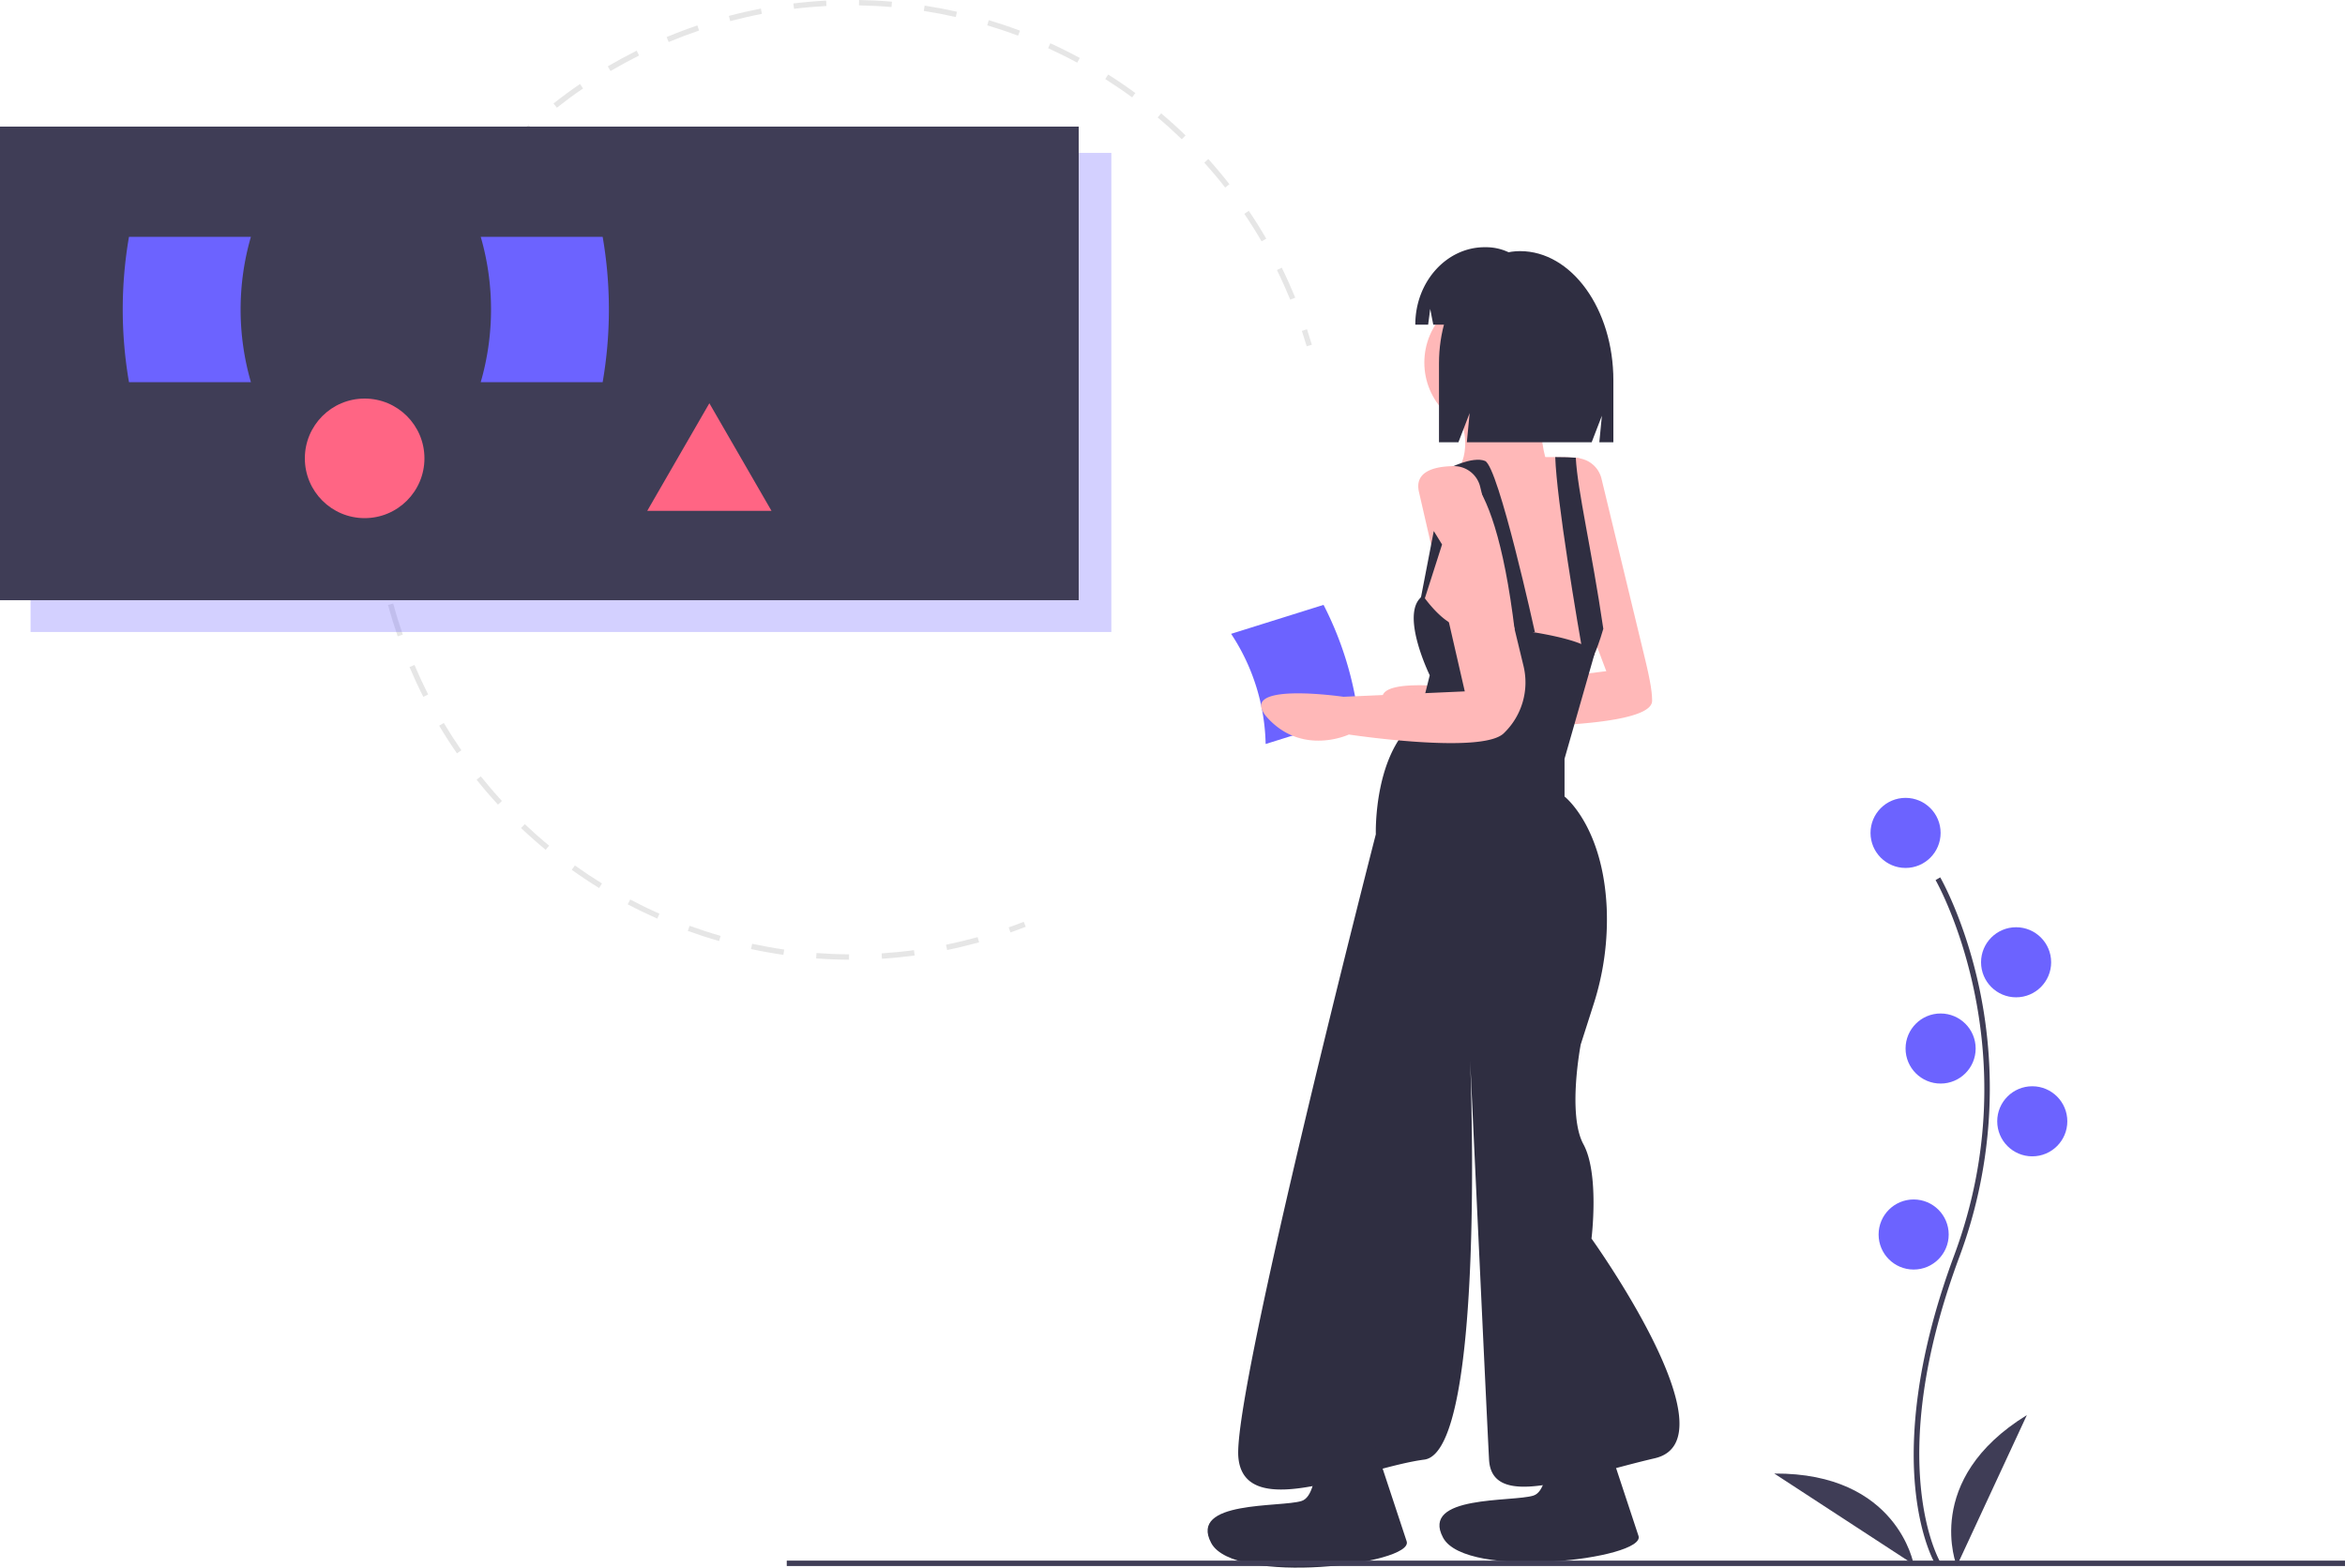 <svg xmlns="http://www.w3.org/2000/svg" width="501.958" height="335.625" viewBox="0 0 501.958 335.625">
  <g id="iconset-organizing" transform="translate(0 0)">
    <path id="路径_2329" data-name="路径 2329" d="M197.866,182.055c1.073-.378,2.16-.781,3.229-1.2l.419,1.075c-1.081.422-2.179.829-3.265,1.211Z" transform="translate(18.048 16.496)" fill="#e6e6e6"/>
    <path id="路径_2330" data-name="路径 2330" d="M138.26,7.037c1.445-.564,2.916-1.1,4.37-1.593L143,6.536c-2.178.739-4.379,1.57-6.513,2.46l-.444-1.066q1.1-.458,2.216-.893Zm-8.619,3.819.515,1.033c-2.072,1.033-4.13,2.149-6.119,3.317l-.584-1c2.011-1.18,4.092-2.309,6.187-3.355Zm19.726-7.449c2.263-.6,4.571-1.129,6.861-1.571l.218,1.133c-2.264.437-4.546.96-6.783,1.554ZM117.511,17.982l.651.953c-1.907,1.3-3.793,2.692-5.606,4.125l-.716-.905c1.834-1.45,3.741-2.854,5.67-4.173ZM163.183.741C165.5.457,167.861.251,170.2.128l.061,1.152c-2.309.122-4.642.326-6.935.607ZM106.472,26.709l.777.854c-1.709,1.554-3.384,3.187-4.979,4.853l-.833-.8c1.613-1.684,3.307-3.335,5.036-4.907ZM177.245,0c2.343.039,4.711.16,7.039.36l-.1,1.15c-2.3-.2-4.643-.317-6.959-.356Zm-80.5,36.859.886.74c-1.479,1.775-2.916,3.623-4.269,5.492l-.935-.677c1.369-1.891,2.822-3.759,4.318-5.555ZM191.28,1.2c2.314.36,4.642.8,6.92,1.32l-.255,1.126c-2.252-.51-4.554-.95-6.842-1.306ZM88.5,48.252l.979.611c-1.224,1.96-2.4,3.987-3.483,6.025l-1.019-.543C86.079,52.284,87.264,50.234,88.5,48.252ZM205.012,4.313c2.238.671,4.483,1.428,6.673,2.25l-.406,1.08c-2.165-.813-4.385-1.561-6.6-2.225ZM81.879,60.666l1.053.472c-.946,2.109-1.832,4.277-2.633,6.445l-1.083-.4C80.026,64.991,80.922,62.8,81.879,60.666Zm136.308-51.4c2.128.97,4.249,2.025,6.3,3.135l-.549,1.015c-2.032-1.1-4.128-2.141-6.232-3.1ZM77,73.869l1.107.326c-.65,2.215-1.233,4.485-1.732,6.745l-1.127-.249c.5-2.285,1.094-4.581,1.752-6.821ZM230.563,15.955c1.976,1.249,3.932,2.583,5.815,3.962l-.682.931c-1.862-1.364-3.8-2.683-5.75-3.918ZM73.971,87.619l1.141.171c-.343,2.288-.61,4.617-.794,6.922l-1.15-.092c.186-2.331.456-4.686.8-7ZM241.908,24.266c1.785,1.506,3.54,3.093,5.217,4.718l-.8.829c-1.658-1.605-3.393-3.175-5.158-4.664ZM72.848,101.66l1.154.012c-.025,2.314.031,4.659.166,6.969l-1.152.067c-.137-2.337-.193-4.708-.168-7.048ZM252,34.047c1.563,1.738,3.085,3.553,4.524,5.394l-.91.711c-1.422-1.82-2.927-3.614-4.473-5.333ZM73.669,115.719l1.145-.147c.294,2.293.671,4.6,1.122,6.869l-1.132.225c-.456-2.291-.837-4.628-1.135-6.947Zm187-70.584c1.308,1.936,2.566,3.943,3.738,5.965l-1,.579c-1.159-2-2.4-3.984-3.7-5.9ZM76.413,129.518l1.114-.3c.6,2.227,1.294,4.464,2.051,6.651l-1.091.377c-.765-2.211-1.463-4.474-2.074-6.726ZM267.723,57.307c1.029,2.094,2,4.254,2.889,6.419l-1.068.438c-.878-2.141-1.839-4.277-2.857-6.347ZM82.075,142.366c.9,2.131,1.886,4.256,2.927,6.315l-1.03.521c-1.053-2.083-2.049-4.231-2.961-6.386Zm6.278,12.415c1.184,1.989,2.45,3.959,3.763,5.855l-.949.657c-1.328-1.918-2.609-3.911-3.806-5.922Zm7.921,11.437c1.442,1.8,2.965,3.578,4.527,5.276l-.849.781c-1.58-1.718-3.12-3.513-4.579-5.336Zm9.409,10.229c1.679,1.589,3.432,3.139,5.212,4.607l-.734.891c-1.8-1.484-3.574-3.052-5.271-4.659Zm10.73,8.846c1.882,1.346,3.832,2.642,5.795,3.853l-.605.982c-1.986-1.224-3.958-2.535-5.861-3.9Zm11.841,7.3c2.045,1.076,4.153,2.1,6.267,3.03l-.467,1.055c-2.138-.945-4.27-1.976-6.338-3.064Zm12.727,5.627c2.176.789,4.4,1.513,6.623,2.151l-.319,1.109c-2.244-.645-4.5-1.377-6.7-2.175Zm13.377,3.845c2.264.485,4.571.9,6.856,1.227l-.164,1.143c-2.312-.333-4.644-.75-6.934-1.242Zm13.782,1.981c2.308.172,4.65.264,6.962.276l-.006,1.154c-2.338-.012-4.707-.106-7.042-.279Zm13.927.07c2.306-.148,4.637-.379,6.927-.685l.153,1.144c-2.317.31-4.674.544-7.006.693Zm13.79-1.847c2.262-.464,4.538-1.012,6.767-1.63l.308,1.113c-2.254.625-4.556,1.18-6.843,1.649Z" transform="translate(6.644)" fill="#e6e6e6"/>
    <path id="路径_2331" data-name="路径 2331" d="M6,30H237.337V132.574H6Z" transform="translate(0.547 2.736)" fill="#6c63ff" opacity="0.3"/>
    <g id="组_17" data-name="组 17" transform="translate(0 27.106)">
      <path id="路径_2332" data-name="路径 2332" d="M0,0H230.9V101.4H0Z" fill="#3f3d56"/>
      <circle id="椭圆_22" data-name="椭圆 22" cx="12.8" cy="12.8" r="12.8" transform="translate(65.254 58.227)" fill="#ff6584"/>
      <path id="路径_2333" data-name="路径 2333" d="M140.262,54.28l6.651,11.52,6.651,11.519h-26.6L133.611,65.8Z" transform="translate(11.58 4.951)" fill="#ff6584"/>
      <path id="路径_2334" data-name="路径 2334" d="M51.513,52.741h-26.1a91.292,91.292,0,0,1,0-31.121h26.1A56,56,0,0,0,51.513,52.741Zm49.192,0h26.1a91.292,91.292,0,0,0,0-31.121h-26.1A56,56,0,0,1,100.705,52.741Z" transform="translate(2.196 1.972)" fill="#6c63ff"/>
    </g>
    <path id="路径_2335" data-name="路径 2335" d="M255.374,64.959l1.1-.363c.367,1.106.717,2.224,1.04,3.323l-1.107.326c-.32-1.086-.666-2.192-1.028-3.285Z" transform="translate(23.293 5.892)" fill="#e6e6e6"/>
    <path id="路径_2336" data-name="路径 2336" d="M318.076,94.3a5.781,5.781,0,0,0-5.671-4.432c-3.839.042-8.485.993-7.438,5.527C306.7,102.9,319.1,135.5,319.1,135.5l-30.3,3.751s-23.66-3.462-16.158,4.617,17.312,3.462,17.312,3.462,38.952,1.047,38.952-5.482c0-1.731-.322-4.046-1.563-9.178Z" transform="translate(24.735 8.197)" fill="#ffb8b8"/>
    <circle id="椭圆_23" data-name="椭圆 23" cx="15.004" cy="15.004" r="15.004" transform="translate(304.887 62.621)" fill="#ffb8b8"/>
    <path id="路径_2337" data-name="路径 2337" d="M304,79.013s-1.154,11.541,2.885,16.158H284.955s5.194-4.617,1.154-13.85S304,79.013,304,79.013Z" transform="translate(25.991 6.98)" fill="#ffb8b8"/>
    <path id="路径_2338" data-name="路径 2338" d="M319.053,121.67c-.41,1.8-.819,3.387-1.223,4.772v.006c-1.529,5.28-2.937,7.739-3.768,8.829a3.417,3.417,0,0,1-.779.819l-35.2-9.81s1.154-12.119,4.04-15,1.731-18.466,1.731-18.466l9.233-2.885s8.57-.289,14.456-.248c1.847.006,3.428.046,4.4.138a5.716,5.716,0,0,1,.768.11c2.308.577,9.233,19.043,6.348,31.739Z" transform="translate(25.364 8.18)" fill="#ffb8b8"/>
    <path id="路径_2339" data-name="路径 2339" d="M302.653,127.1s-7.79-35.49-10.676-36.644c-2.732-1.093-8.079,1.731-8.079,1.731s9.637-5.482,14.484,34.913Z" transform="translate(25.895 8.228)" fill="#2f2e41"/>
    <path id="路径_2340" data-name="路径 2340" d="M248.89,148.467l19.785-6.2a72.514,72.514,0,0,0-7.39-23.589l-19.785,6.2a44.48,44.48,0,0,1,7.39,23.589Z" transform="translate(22.028 10.825)" fill="#6c63ff"/>
    <path id="路径_2341" data-name="路径 2341" d="M315.367,126.443v.006c-1.529,5.28-2.937,7.739-3.768,8.829-2.02-11.513-6.186-36.159-6.521-45.594,1.847.006,3.428.046,4.4.138.381,7.156,3.376,19.505,5.892,36.621Z" transform="translate(27.827 8.18)" fill="#2f2e41"/>
    <path id="路径_2342" data-name="路径 2342" d="M282.445,116.881s4.905,7.213,8.945,6.636,26.672,1.9,27.763,5.854l-6.411,22.423v8.079s8.2,6.335,9.023,23.8a59.314,59.314,0,0,1-2.859,20.854l-2.7,8.441s-2.885,15,.577,21.352,1.731,20.2,1.731,20.2,30.873,42.992,13.561,47.031-34.913,11.253-35.49.289-4.04-85.407-4.04-85.407,3.462,83.675-9.81,85.407-38.664,13.85-39.818-.577,29.431-133.3,29.431-133.3-.577-17.889,9.233-24.814l2.308-9.233s-6.636-13.561-1.443-17.024Z" transform="translate(22.154 10.661)" fill="#2f2e41"/>
    <path id="路径_2343" data-name="路径 2343" d="M294.278,95.888a5.781,5.781,0,0,0-5.671-4.432c-3.839.042-8.485.993-7.438,5.527,1.731,7.5,9.81,42.7,9.81,42.7L265.01,140.84s-23.66-3.462-16.158,4.617,17.312,3.462,17.312,3.462,28.565,4.328,33.182-.289l.138-.137a15.051,15.051,0,0,0,4.07-14.235Z" transform="translate(22.564 8.342)" fill="#ffb8b8"/>
    <path id="路径_2344" data-name="路径 2344" d="M281.518,104.189l-3.174,16.446v1.914l4.948-15.479Z" transform="translate(25.388 9.503)" fill="#2f2e41"/>
    <path id="路径_2345" data-name="路径 2345" d="M309.7,299.007s1.377,15.271-3.053,16.7-24.264-.168-19.359,9.007,43.5,4.583,41.835-.369-9.275-28.145-9.275-28.145Zm-49.628,1.154s1.377,15.271-3.053,16.7-24.264-.168-19.359,9.007,43.5,4.583,41.835-.369-9.275-28.145-9.275-28.145Zm43.7-250.89c-9.585,0-17.355,10.769-17.355,24.053V90.2h4.156l2.406-6.253-.6,6.253h26.716l2.188-5.685-.547,5.685h3.008V76.95c0-15.287-8.941-27.679-19.971-27.679Z" transform="translate(21.606 4.494)" fill="#2f2e41"/>
    <path id="路径_2346" data-name="路径 2346" d="M301.878,53.081a11.367,11.367,0,0,0-8.969-4.577h-.426c-8.2,0-14.855,7.424-14.855,16.582h2.749l.444-3.379.651,3.379h16.3l1.366-2.859-.341,2.859h3.208q2.245,11.15-6.452,22.3h5.464l2.732-5.718-.683,5.718h10.416l2.049-13.151c0-9.849-5.723-18.2-13.657-21.154Z" transform="translate(25.323 4.424)" fill="#2f2e41"/>
    <path id="路径_2347" data-name="路径 2347" d="M380.086,319.31c-.132-.216-3.255-5.43-4.338-16.257-.993-9.933-.354-26.676,8.329-50.031,16.45-44.245-3.791-79.944-4-80.3l1-.579c.052.09,5.275,9.192,8.361,23.685a103.331,103.331,0,0,1-4.28,57.6c-16.422,44.169-4.213,65.078-4.088,65.285Z" transform="translate(34.241 15.702)" fill="#3f3d56"/>
    <g id="组_18" data-name="组 18" transform="translate(400.393 170.823)">
      <circle id="椭圆_24" data-name="椭圆 24" cx="7.502" cy="7.502" r="7.502" fill="#6c63ff"/>
      <circle id="椭圆_25" data-name="椭圆 25" cx="7.502" cy="7.502" r="7.502" transform="translate(23.66 27.699)" fill="#6c63ff"/>
      <circle id="椭圆_26" data-name="椭圆 26" cx="7.502" cy="7.502" r="7.502" transform="translate(7.502 46.165)" fill="#6c63ff"/>
      <circle id="椭圆_27" data-name="椭圆 27" cx="7.502" cy="7.502" r="7.502" transform="translate(27.122 61.746)" fill="#6c63ff"/>
      <circle id="椭圆_28" data-name="椭圆 28" cx="7.502" cy="7.502" r="7.502" transform="translate(1.731 85.983)" fill="#6c63ff"/>
    </g>
    <path id="路径_2348" data-name="路径 2348" d="M387.113,309.963s-7.5-18.466,15-32.316Zm-9.226-.335s-3.414-19.637-29.84-19.469Z" transform="translate(31.746 25.325)" fill="#3f3d56"/>
    <path id="路径_2349" data-name="路径 2349" d="M154.333,306.2H487.881v1.155H154.333Z" transform="translate(14.077 27.93)" fill="#3f3d56"/>
  </g>
</svg>
